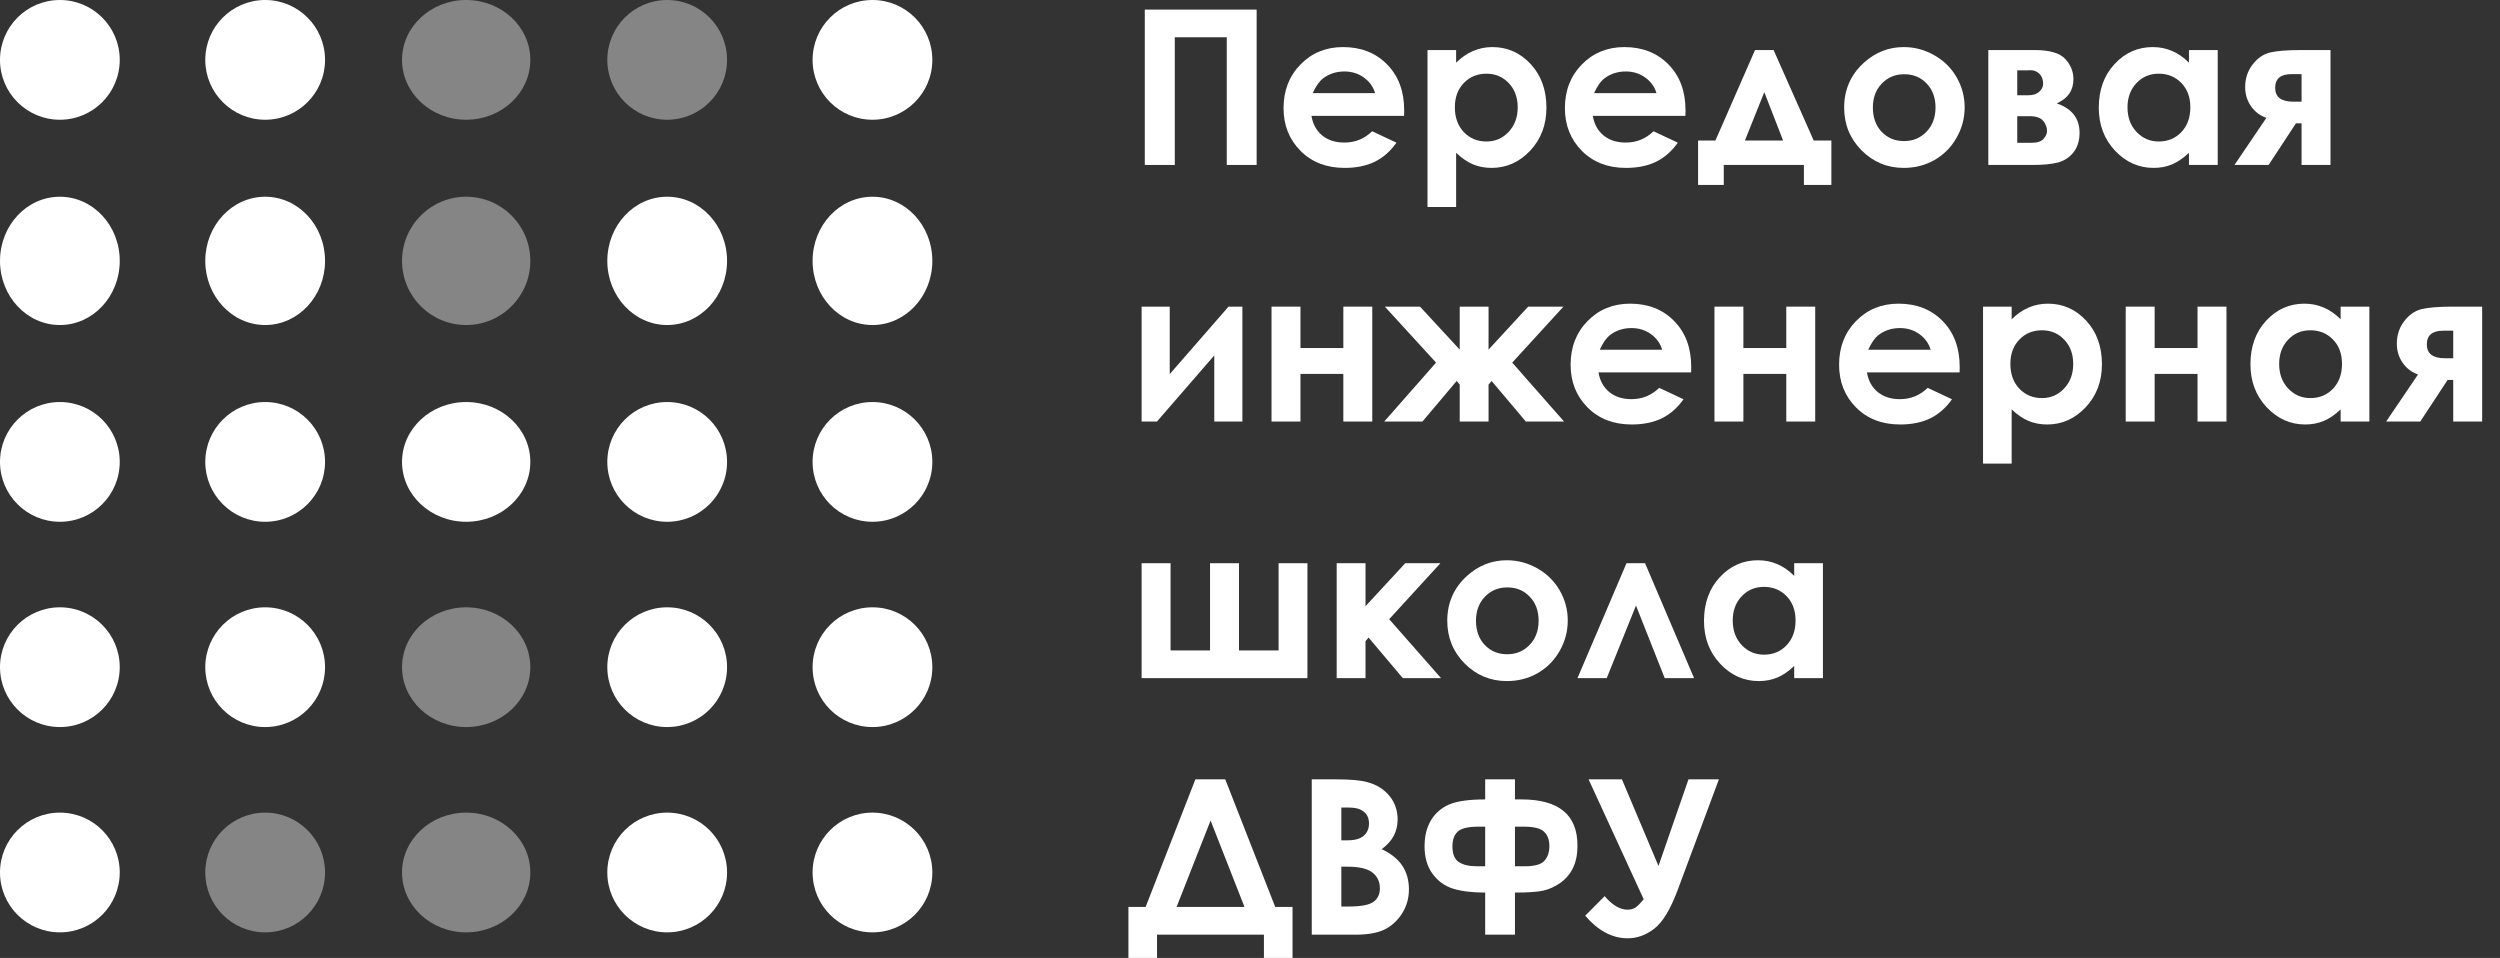 <svg width="107" height="41" viewBox="0 0 107 41" fill="none" xmlns="http://www.w3.org/2000/svg">
<rect x="0" y="0" width="107" height="41" fill="#333333" stroke="none"/>
<path d="M11.349 39.905C12.764 39.905 13.912 38.758 13.912 37.342C13.912 35.927 12.764 34.78 11.349 34.78C9.934 34.78 8.786 35.927 8.786 37.342C8.786 38.758 9.934 39.905 11.349 39.905Z" fill="white" fill-opacity="0.4"/>
<path d="M19.953 5.125C21.469 5.125 22.698 3.978 22.698 2.563C22.698 1.147 21.469 0 19.953 0C18.436 0 17.207 1.147 17.207 2.563C17.207 3.978 18.436 5.125 19.953 5.125Z" fill="white" fill-opacity="0.4"/>
<path d="M19.953 13.911C21.469 13.911 22.698 12.682 22.698 11.166C22.698 9.649 21.469 8.42 19.953 8.42C18.436 8.42 17.207 9.649 17.207 11.166C17.207 12.682 18.436 13.911 19.953 13.911Z" fill="white" fill-opacity="0.4"/>
<path d="M19.953 31.118C21.469 31.118 22.698 29.971 22.698 28.556C22.698 27.14 21.469 25.993 19.953 25.993C18.436 25.993 17.207 27.14 17.207 28.556C17.207 29.971 18.436 31.118 19.953 31.118Z" fill="white" fill-opacity="0.4"/>
<path d="M19.953 39.905C21.469 39.905 22.698 38.758 22.698 37.342C22.698 35.927 21.469 34.78 19.953 34.78C18.436 34.78 17.207 35.927 17.207 37.342C17.207 38.758 18.436 39.905 19.953 39.905Z" fill="white" fill-opacity="0.4"/>
<path d="M28.555 5.125C29.971 5.125 31.118 3.978 31.118 2.563C31.118 1.147 29.971 0 28.555 0C27.14 0 25.993 1.147 25.993 2.563C25.993 3.978 27.14 5.125 28.555 5.125Z" fill="white" fill-opacity="0.4"/>
<path d="M2.563 5.125C3.978 5.125 5.125 3.978 5.125 2.563C5.125 1.147 3.978 0 2.563 0C1.147 0 0 1.147 0 2.563C0 3.978 1.147 5.125 2.563 5.125Z" fill="white"/>
<path d="M2.563 13.911C3.978 13.911 5.125 12.682 5.125 11.166C5.125 9.649 3.978 8.42 2.563 8.42C1.147 8.42 0 9.649 0 11.166C0 12.682 1.147 13.911 2.563 13.911Z" fill="white"/>
<path d="M2.563 22.332C3.978 22.332 5.125 21.185 5.125 19.77C5.125 18.354 3.978 17.207 2.563 17.207C1.147 17.207 0 18.354 0 19.77C0 21.185 1.147 22.332 2.563 22.332Z" fill="white"/>
<path d="M2.563 31.118C3.978 31.118 5.125 29.971 5.125 28.556C5.125 27.14 3.978 25.993 2.563 25.993C1.147 25.993 0 27.14 0 28.556C0 29.971 1.147 31.118 2.563 31.118Z" fill="white"/>
<path d="M2.563 39.905C3.978 39.905 5.125 38.758 5.125 37.342C5.125 35.927 3.978 34.78 2.563 34.78C1.147 34.78 0 35.927 0 37.342C0 38.758 1.147 39.905 2.563 39.905Z" fill="white"/>
<path d="M11.349 5.125C12.764 5.125 13.912 3.978 13.912 2.563C13.912 1.147 12.764 0 11.349 0C9.934 0 8.786 1.147 8.786 2.563C8.786 3.978 9.934 5.125 11.349 5.125Z" fill="white"/>
<path d="M11.349 13.911C12.764 13.911 13.912 12.682 13.912 11.166C13.912 9.649 12.764 8.42 11.349 8.42C9.934 8.42 8.786 9.649 8.786 11.166C8.786 12.682 9.934 13.911 11.349 13.911Z" fill="white"/>
<path d="M11.349 22.332C12.764 22.332 13.912 21.185 13.912 19.77C13.912 18.354 12.764 17.207 11.349 17.207C9.934 17.207 8.786 18.354 8.786 19.77C8.786 21.185 9.934 22.332 11.349 22.332Z" fill="white"/>
<path d="M11.349 31.118C12.764 31.118 13.912 29.971 13.912 28.556C13.912 27.14 12.764 25.993 11.349 25.993C9.934 25.993 8.786 27.14 8.786 28.556C8.786 29.971 9.934 31.118 11.349 31.118Z" fill="white"/>
<path d="M19.952 22.332C21.469 22.332 22.698 21.185 22.698 19.77C22.698 18.354 21.469 17.207 19.952 17.207C18.436 17.207 17.207 18.354 17.207 19.77C17.207 21.185 18.436 22.332 19.952 22.332Z" fill="white"/>
<path d="M28.555 13.911C29.971 13.911 31.118 12.682 31.118 11.166C31.118 9.649 29.971 8.42 28.555 8.42C27.14 8.42 25.993 9.649 25.993 11.166C25.993 12.682 27.14 13.911 28.555 13.911Z" fill="white"/>
<path d="M28.555 22.332C29.971 22.332 31.118 21.185 31.118 19.77C31.118 18.354 29.971 17.207 28.555 17.207C27.14 17.207 25.993 18.354 25.993 19.77C25.993 21.185 27.14 22.332 28.555 22.332Z" fill="white"/>
<path d="M28.555 31.118C29.971 31.118 31.118 29.971 31.118 28.556C31.118 27.14 29.971 25.993 28.555 25.993C27.14 25.993 25.993 27.14 25.993 28.556C25.993 29.971 27.14 31.118 28.555 31.118Z" fill="white"/>
<path d="M28.555 39.905C29.971 39.905 31.118 38.758 31.118 37.342C31.118 35.927 29.971 34.78 28.555 34.78C27.14 34.78 25.993 35.927 25.993 37.342C25.993 38.758 27.14 39.905 28.555 39.905Z" fill="white"/>
<path d="M37.342 5.125C38.757 5.125 39.904 3.978 39.904 2.563C39.904 1.147 38.757 0 37.342 0C35.926 0 34.779 1.147 34.779 2.563C34.779 3.978 35.926 5.125 37.342 5.125Z" fill="white"/>
<path d="M37.342 13.911C38.757 13.911 39.904 12.682 39.904 11.166C39.904 9.649 38.757 8.42 37.342 8.42C35.926 8.42 34.779 9.649 34.779 11.166C34.779 12.682 35.926 13.911 37.342 13.911Z" fill="white"/>
<path d="M37.342 22.332C38.757 22.332 39.904 21.185 39.904 19.77C39.904 18.354 38.757 17.207 37.342 17.207C35.926 17.207 34.779 18.354 34.779 19.77C34.779 21.185 35.926 22.332 37.342 22.332Z" fill="white"/>
<path d="M37.342 31.118C38.757 31.118 39.904 29.971 39.904 28.556C39.904 27.14 38.757 25.993 37.342 25.993C35.926 25.993 34.779 27.14 34.779 28.556C34.779 29.971 35.926 31.118 37.342 31.118Z" fill="white"/>
<path d="M37.342 39.905C38.757 39.905 39.904 38.758 39.904 37.342C39.904 35.927 38.757 34.78 37.342 34.78C35.926 34.78 34.779 35.927 34.779 37.342C34.779 38.758 35.926 39.905 37.342 39.905Z" fill="white"/>
<path d="M48.997 0.411H53.784V7.06H52.505V1.595H50.281V7.06H48.997V0.411Z" fill="white"/>
<path d="M60.094 4.958H56.13C56.187 5.308 56.339 5.586 56.586 5.794C56.836 5.999 57.154 6.102 57.54 6.102C58.001 6.102 58.397 5.94 58.729 5.618L59.769 6.106C59.509 6.474 59.199 6.746 58.837 6.924C58.476 7.099 58.046 7.186 57.549 7.186C56.778 7.186 56.149 6.944 55.664 6.459C55.179 5.97 54.936 5.36 54.936 4.628C54.936 3.878 55.178 3.255 55.66 2.761C56.145 2.264 56.752 2.015 57.481 2.015C58.256 2.015 58.886 2.264 59.371 2.761C59.856 3.255 60.099 3.909 60.099 4.723L60.094 4.958ZM58.855 3.986C58.774 3.712 58.613 3.489 58.372 3.317C58.134 3.145 57.856 3.059 57.54 3.059C57.197 3.059 56.895 3.156 56.636 3.349C56.473 3.469 56.323 3.682 56.184 3.986H58.855Z" fill="white"/>
<path d="M62.322 2.142V2.684C62.545 2.461 62.786 2.294 63.046 2.183C63.305 2.071 63.582 2.015 63.877 2.015C64.519 2.015 65.065 2.258 65.514 2.743C65.963 3.228 66.187 3.851 66.187 4.61C66.187 5.342 65.955 5.955 65.491 6.45C65.027 6.941 64.477 7.186 63.841 7.186C63.558 7.186 63.294 7.137 63.05 7.037C62.806 6.935 62.563 6.769 62.322 6.54V8.859H61.097V2.142H62.322ZM63.62 3.154C63.231 3.154 62.909 3.287 62.652 3.552C62.396 3.817 62.268 4.164 62.268 4.592C62.268 5.029 62.396 5.383 62.652 5.654C62.909 5.922 63.231 6.056 63.62 6.056C63.996 6.056 64.313 5.919 64.569 5.645C64.828 5.371 64.958 5.021 64.958 4.596C64.958 4.174 64.831 3.829 64.578 3.561C64.325 3.29 64.005 3.154 63.62 3.154Z" fill="white"/>
<path d="M72.136 4.958H68.172C68.229 5.308 68.381 5.586 68.628 5.794C68.878 5.999 69.196 6.102 69.582 6.102C70.043 6.102 70.439 5.94 70.771 5.618L71.81 6.106C71.551 6.474 71.241 6.746 70.879 6.924C70.518 7.099 70.088 7.186 69.591 7.186C68.82 7.186 68.191 6.944 67.706 6.459C67.221 5.97 66.978 5.36 66.978 4.628C66.978 3.878 67.219 3.255 67.701 2.761C68.187 2.264 68.794 2.015 69.523 2.015C70.298 2.015 70.927 2.264 71.413 2.761C71.898 3.255 72.14 3.909 72.14 4.723L72.136 4.958ZM70.897 3.986C70.816 3.712 70.655 3.489 70.414 3.317C70.175 3.145 69.898 3.059 69.582 3.059C69.238 3.059 68.937 3.156 68.678 3.349C68.515 3.469 68.364 3.682 68.226 3.986H70.897Z" fill="white"/>
<path d="M73.777 7.06V7.914H72.678V6.016H73.419L75.115 2.142H75.91L77.628 6.016H78.383V7.914H77.207V7.06H73.777ZM76.317 6.016L75.512 3.945L74.681 6.016H76.317Z" fill="white"/>
<path d="M81.479 2.015C81.943 2.015 82.379 2.131 82.785 2.363C83.195 2.595 83.515 2.91 83.744 3.308C83.973 3.706 84.087 4.135 84.087 4.596C84.087 5.06 83.971 5.494 83.739 5.898C83.51 6.302 83.197 6.618 82.799 6.847C82.401 7.073 81.963 7.186 81.484 7.186C80.778 7.186 80.176 6.936 79.675 6.436C79.178 5.933 78.93 5.323 78.93 4.605C78.93 3.837 79.211 3.197 79.775 2.684C80.269 2.238 80.837 2.015 81.479 2.015ZM81.497 3.177C81.114 3.177 80.795 3.311 80.539 3.579C80.286 3.844 80.159 4.185 80.159 4.601C80.159 5.029 80.284 5.375 80.534 5.641C80.787 5.906 81.107 6.038 81.493 6.038C81.878 6.038 82.199 5.904 82.455 5.636C82.712 5.368 82.84 5.023 82.84 4.601C82.84 4.179 82.713 3.837 82.46 3.575C82.21 3.31 81.889 3.177 81.497 3.177Z" fill="white"/>
<path d="M85.1 7.06V2.142H87.075C87.723 2.142 88.163 2.27 88.395 2.526C88.627 2.779 88.743 3.067 88.743 3.389C88.743 3.869 88.505 4.214 88.029 4.425C88.68 4.648 89.005 5.068 89.005 5.686C89.005 6.02 88.919 6.297 88.748 6.517C88.576 6.734 88.357 6.879 88.092 6.951C87.83 7.024 87.462 7.06 86.989 7.06H85.1ZM86.338 4.077H86.813C87.015 4.077 87.17 4.027 87.278 3.927C87.39 3.825 87.446 3.712 87.446 3.588C87.446 3.405 87.393 3.261 87.287 3.159C87.182 3.056 87.057 3.005 86.912 3.005L86.754 3.01H86.338V4.077ZM86.338 6.111H86.957C87.199 6.111 87.367 6.055 87.464 5.943C87.563 5.829 87.613 5.717 87.613 5.609C87.613 5.449 87.557 5.303 87.446 5.17C87.337 5.038 87.14 4.972 86.854 4.972H86.338V6.111Z" fill="white"/>
<path d="M93.688 2.142H94.918V7.06H93.688V6.54C93.447 6.769 93.204 6.935 92.96 7.037C92.719 7.137 92.457 7.186 92.174 7.186C91.538 7.186 90.988 6.941 90.524 6.45C90.06 5.955 89.828 5.342 89.828 4.61C89.828 3.851 90.052 3.228 90.501 2.743C90.95 2.258 91.496 2.015 92.138 2.015C92.433 2.015 92.71 2.071 92.969 2.183C93.228 2.294 93.468 2.461 93.688 2.684V2.142ZM92.391 3.154C92.008 3.154 91.69 3.29 91.437 3.561C91.184 3.829 91.057 4.174 91.057 4.596C91.057 5.021 91.185 5.371 91.442 5.645C91.701 5.919 92.019 6.056 92.395 6.056C92.784 6.056 93.106 5.922 93.363 5.654C93.619 5.383 93.747 5.029 93.747 4.592C93.747 4.164 93.619 3.817 93.363 3.552C93.106 3.287 92.782 3.154 92.391 3.154Z" fill="white"/>
<path d="M97.001 5.044C96.736 4.956 96.518 4.792 96.346 4.551C96.177 4.307 96.093 4.033 96.093 3.728C96.093 3.364 96.197 3.044 96.405 2.77C96.613 2.496 96.86 2.323 97.146 2.25C97.435 2.178 97.886 2.142 98.498 2.142H99.745V7.06H98.507V5.279H98.267L97.096 7.06H95.636L97.001 5.044ZM98.507 4.352V3.172H98.077C97.61 3.172 97.377 3.368 97.377 3.76C97.377 4.155 97.637 4.352 98.159 4.352H98.507Z" fill="white"/>
<path d="M49.517 18.042H48.861V13.124H50.064V16.012L52.581 13.124H53.174V18.042H51.971V15.212L49.517 18.042Z" fill="white"/>
<path d="M55.66 14.896H57.495V13.124H58.733V18.042H57.495V16.003H55.66V18.042H54.421V13.124H55.66V14.896Z" fill="white"/>
<path d="M62.476 16.46L62.345 16.306L60.88 18.042H59.244L61.464 15.52L59.271 13.124H60.776L62.476 14.963V13.124H63.71V14.963L65.405 13.124H66.915L64.723 15.52L66.942 18.042H65.306L63.841 16.306L63.71 16.46V18.042H62.476V16.46Z" fill="white"/>
<path d="M72.38 15.94H68.416C68.473 16.289 68.625 16.568 68.872 16.776C69.122 16.981 69.44 17.084 69.826 17.084C70.287 17.084 70.683 16.922 71.015 16.6L72.054 17.088C71.795 17.456 71.485 17.728 71.123 17.906C70.762 18.081 70.332 18.168 69.835 18.168C69.064 18.168 68.435 17.926 67.95 17.441C67.465 16.952 67.222 16.342 67.222 15.61C67.222 14.86 67.463 14.237 67.946 13.743C68.431 13.246 69.038 12.997 69.767 12.997C70.542 12.997 71.171 13.246 71.657 13.743C72.142 14.237 72.384 14.891 72.384 15.705L72.38 15.94ZM71.141 14.968C71.06 14.694 70.899 14.471 70.658 14.299C70.42 14.127 70.142 14.041 69.826 14.041C69.482 14.041 69.181 14.138 68.922 14.331C68.759 14.451 68.609 14.664 68.47 14.968H71.141Z" fill="white"/>
<path d="M74.617 14.896H76.453V13.124H77.691V18.042H76.453V16.003H74.617V18.042H73.379V13.124H74.617V14.896Z" fill="white"/>
<path d="M83.87 15.94H79.906C79.963 16.289 80.115 16.568 80.362 16.776C80.613 16.981 80.931 17.084 81.316 17.084C81.777 17.084 82.174 16.922 82.505 16.6L83.545 17.088C83.286 17.456 82.975 17.728 82.614 17.906C82.252 18.081 81.823 18.168 81.325 18.168C80.554 18.168 79.926 17.926 79.44 17.441C78.955 16.952 78.713 16.342 78.713 15.61C78.713 14.86 78.954 14.237 79.436 13.743C79.921 13.246 80.528 12.997 81.257 12.997C82.032 12.997 82.662 13.246 83.147 13.743C83.632 14.237 83.875 14.891 83.875 15.705L83.87 15.94ZM82.632 14.968C82.55 14.694 82.389 14.471 82.148 14.299C81.91 14.127 81.633 14.041 81.316 14.041C80.973 14.041 80.671 14.138 80.412 14.331C80.249 14.451 80.099 14.664 79.96 14.968H82.632Z" fill="white"/>
<path d="M86.099 13.124V13.666C86.322 13.443 86.563 13.276 86.822 13.165C87.081 13.053 87.358 12.997 87.654 12.997C88.296 12.997 88.841 13.24 89.29 13.725C89.739 14.21 89.963 14.832 89.963 15.592C89.963 16.324 89.731 16.937 89.267 17.431C88.803 17.923 88.253 18.168 87.618 18.168C87.334 18.168 87.07 18.119 86.826 18.019C86.582 17.917 86.34 17.751 86.099 17.522V19.841H84.874V13.124H86.099ZM87.396 14.136C87.007 14.136 86.685 14.269 86.429 14.534C86.172 14.799 86.044 15.146 86.044 15.574C86.044 16.011 86.172 16.365 86.429 16.636C86.685 16.904 87.007 17.038 87.396 17.038C87.773 17.038 88.089 16.901 88.345 16.627C88.604 16.353 88.734 16.003 88.734 15.578C88.734 15.156 88.607 14.811 88.354 14.543C88.101 14.272 87.782 14.136 87.396 14.136Z" fill="white"/>
<path d="M92.219 14.896H94.054V13.124H95.293V18.042H94.054V16.003H92.219V18.042H90.981V13.124H92.219V14.896Z" fill="white"/>
<path d="M100.179 13.124H101.409V18.042H100.179V17.522C99.938 17.751 99.695 17.917 99.451 18.019C99.21 18.119 98.948 18.168 98.665 18.168C98.029 18.168 97.479 17.923 97.015 17.431C96.551 16.937 96.319 16.324 96.319 15.592C96.319 14.832 96.543 14.21 96.992 13.725C97.441 13.24 97.987 12.997 98.629 12.997C98.924 12.997 99.201 13.053 99.46 13.165C99.719 13.276 99.959 13.443 100.179 13.666V13.124ZM98.882 14.136C98.499 14.136 98.181 14.272 97.928 14.543C97.675 14.811 97.548 15.156 97.548 15.578C97.548 16.003 97.676 16.353 97.933 16.627C98.192 16.901 98.51 17.038 98.886 17.038C99.275 17.038 99.597 16.904 99.854 16.636C100.11 16.365 100.238 16.011 100.238 15.574C100.238 15.146 100.11 14.799 99.854 14.534C99.597 14.269 99.274 14.136 98.882 14.136Z" fill="white"/>
<path d="M103.492 16.026C103.227 15.938 103.009 15.774 102.837 15.533C102.668 15.289 102.584 15.015 102.584 14.71C102.584 14.346 102.688 14.026 102.896 13.752C103.104 13.478 103.351 13.305 103.637 13.232C103.926 13.16 104.377 13.124 104.989 13.124H106.236V18.042H104.998V16.261H104.758L103.587 18.042H102.127L103.492 16.026ZM104.998 15.334V14.154H104.568C104.101 14.154 103.868 14.35 103.868 14.742C103.868 15.137 104.128 15.334 104.65 15.334H104.998Z" fill="white"/>
<path d="M55.958 29.024H48.861V24.106H50.1V27.839H51.79V24.106H53.029V27.839H54.724V24.106H55.958V29.024Z" fill="white"/>
<path d="M57.21 24.106H58.444V25.945L60.144 24.106H61.649L59.457 26.501L61.676 29.024H60.04L58.575 27.288L58.444 27.442V29.024H57.21V24.106Z" fill="white"/>
<path d="M64.492 23.979C64.956 23.979 65.392 24.095 65.799 24.327C66.208 24.559 66.528 24.874 66.757 25.272C66.986 25.67 67.1 26.099 67.1 26.56C67.1 27.024 66.984 27.458 66.752 27.862C66.523 28.266 66.21 28.582 65.812 28.811C65.414 29.037 64.976 29.15 64.497 29.15C63.791 29.15 63.189 28.9 62.689 28.4C62.191 27.897 61.943 27.286 61.943 26.569C61.943 25.801 62.224 25.16 62.788 24.648C63.282 24.202 63.85 23.979 64.492 23.979ZM64.51 25.141C64.127 25.141 63.808 25.275 63.552 25.543C63.299 25.808 63.172 26.149 63.172 26.565C63.172 26.993 63.297 27.339 63.547 27.604C63.8 27.869 64.12 28.002 64.506 28.002C64.891 28.002 65.212 27.868 65.469 27.6C65.725 27.332 65.853 26.986 65.853 26.565C65.853 26.143 65.726 25.801 65.473 25.539C65.223 25.273 64.902 25.141 64.51 25.141Z" fill="white"/>
<path d="M72.506 29.024H71.25L70.02 25.918L68.768 29.024H67.516L69.614 24.106H70.409L72.506 29.024Z" fill="white"/>
<path d="M76.792 24.106H78.021V29.024H76.792V28.504C76.55 28.733 76.308 28.899 76.064 29.001C75.823 29.101 75.561 29.15 75.277 29.15C74.641 29.15 74.091 28.905 73.627 28.413C73.163 27.919 72.931 27.306 72.931 26.574C72.931 25.814 73.156 25.192 73.605 24.707C74.054 24.222 74.599 23.979 75.241 23.979C75.537 23.979 75.814 24.035 76.073 24.146C76.332 24.258 76.572 24.425 76.792 24.648V24.106ZM75.494 25.118C75.112 25.118 74.794 25.254 74.54 25.525C74.287 25.793 74.161 26.138 74.161 26.56C74.161 26.985 74.289 27.335 74.545 27.609C74.804 27.883 75.122 28.02 75.499 28.02C75.888 28.02 76.21 27.886 76.466 27.618C76.722 27.347 76.85 26.993 76.85 26.556C76.85 26.128 76.722 25.781 76.466 25.516C76.21 25.251 75.886 25.118 75.494 25.118Z" fill="white"/>
<path d="M51.162 33.356H52.441L54.579 38.817H55.321V41H54.096V40.005H49.521V41H48.296V38.817H49.033L51.162 33.356ZM51.813 35.119L50.358 38.817H53.264L51.813 35.119Z" fill="white"/>
<path d="M56.143 40.005V33.356H57.188C57.793 33.356 58.236 33.395 58.516 33.474C58.914 33.579 59.231 33.775 59.466 34.062C59.701 34.348 59.818 34.685 59.818 35.074C59.818 35.327 59.764 35.558 59.656 35.766C59.55 35.971 59.377 36.163 59.136 36.344C59.539 36.534 59.835 36.772 60.022 37.058C60.209 37.342 60.302 37.678 60.302 38.066C60.302 38.44 60.206 38.781 60.013 39.088C59.82 39.395 59.571 39.626 59.267 39.779C58.962 39.93 58.542 40.005 58.006 40.005H56.143ZM57.409 34.563V35.965H57.685C57.992 35.965 58.22 35.9 58.367 35.77C58.518 35.641 58.593 35.464 58.593 35.241C58.593 35.033 58.523 34.869 58.381 34.749C58.239 34.625 58.024 34.563 57.734 34.563H57.409ZM57.409 37.094V38.799H57.725C58.25 38.799 58.602 38.732 58.783 38.6C58.967 38.467 59.059 38.274 59.059 38.021C59.059 37.735 58.952 37.509 58.738 37.343C58.524 37.177 58.168 37.094 57.671 37.094H57.409Z" fill="white"/>
<path d="M64.84 33.356V34.215H65.12C66.718 34.215 67.516 34.874 67.516 36.191C67.516 36.564 67.453 36.882 67.326 37.144C67.203 37.403 67.019 37.619 66.775 37.791C66.534 37.959 66.284 38.071 66.025 38.125C65.768 38.176 65.374 38.202 64.84 38.202V40.005H63.566V38.202C63.008 38.202 62.55 38.146 62.191 38.035C61.836 37.923 61.544 37.712 61.314 37.402C61.085 37.089 60.971 36.697 60.971 36.227C60.971 35.784 61.063 35.41 61.247 35.106C61.431 34.801 61.69 34.577 62.024 34.432C62.362 34.288 62.875 34.215 63.566 34.215V33.356H64.84ZM63.566 35.381H63.272C62.829 35.381 62.533 35.454 62.386 35.598C62.238 35.74 62.164 35.948 62.164 36.222C62.164 36.545 62.253 36.768 62.431 36.891C62.612 37.015 62.875 37.077 63.222 37.077H63.566V35.381ZM64.84 35.381V37.077H65.256C65.684 37.077 65.967 36.997 66.106 36.837C66.245 36.677 66.314 36.469 66.314 36.213C66.314 35.951 66.24 35.748 66.092 35.603C65.948 35.455 65.654 35.381 65.211 35.381H64.84Z" fill="white"/>
<path d="M70.35 38.487L67.991 33.356H69.419L70.983 37.063L72.267 33.356H73.569L71.797 38.112C71.492 38.925 71.161 39.471 70.802 39.748C70.447 40.022 70.067 40.159 69.663 40.159C69.006 40.159 68.401 39.837 67.846 39.192L68.678 38.356C69.009 38.741 69.336 38.934 69.659 38.934C69.803 38.934 69.922 38.9 70.016 38.83C70.109 38.761 70.221 38.647 70.35 38.487Z" fill="white"/>
</svg>
